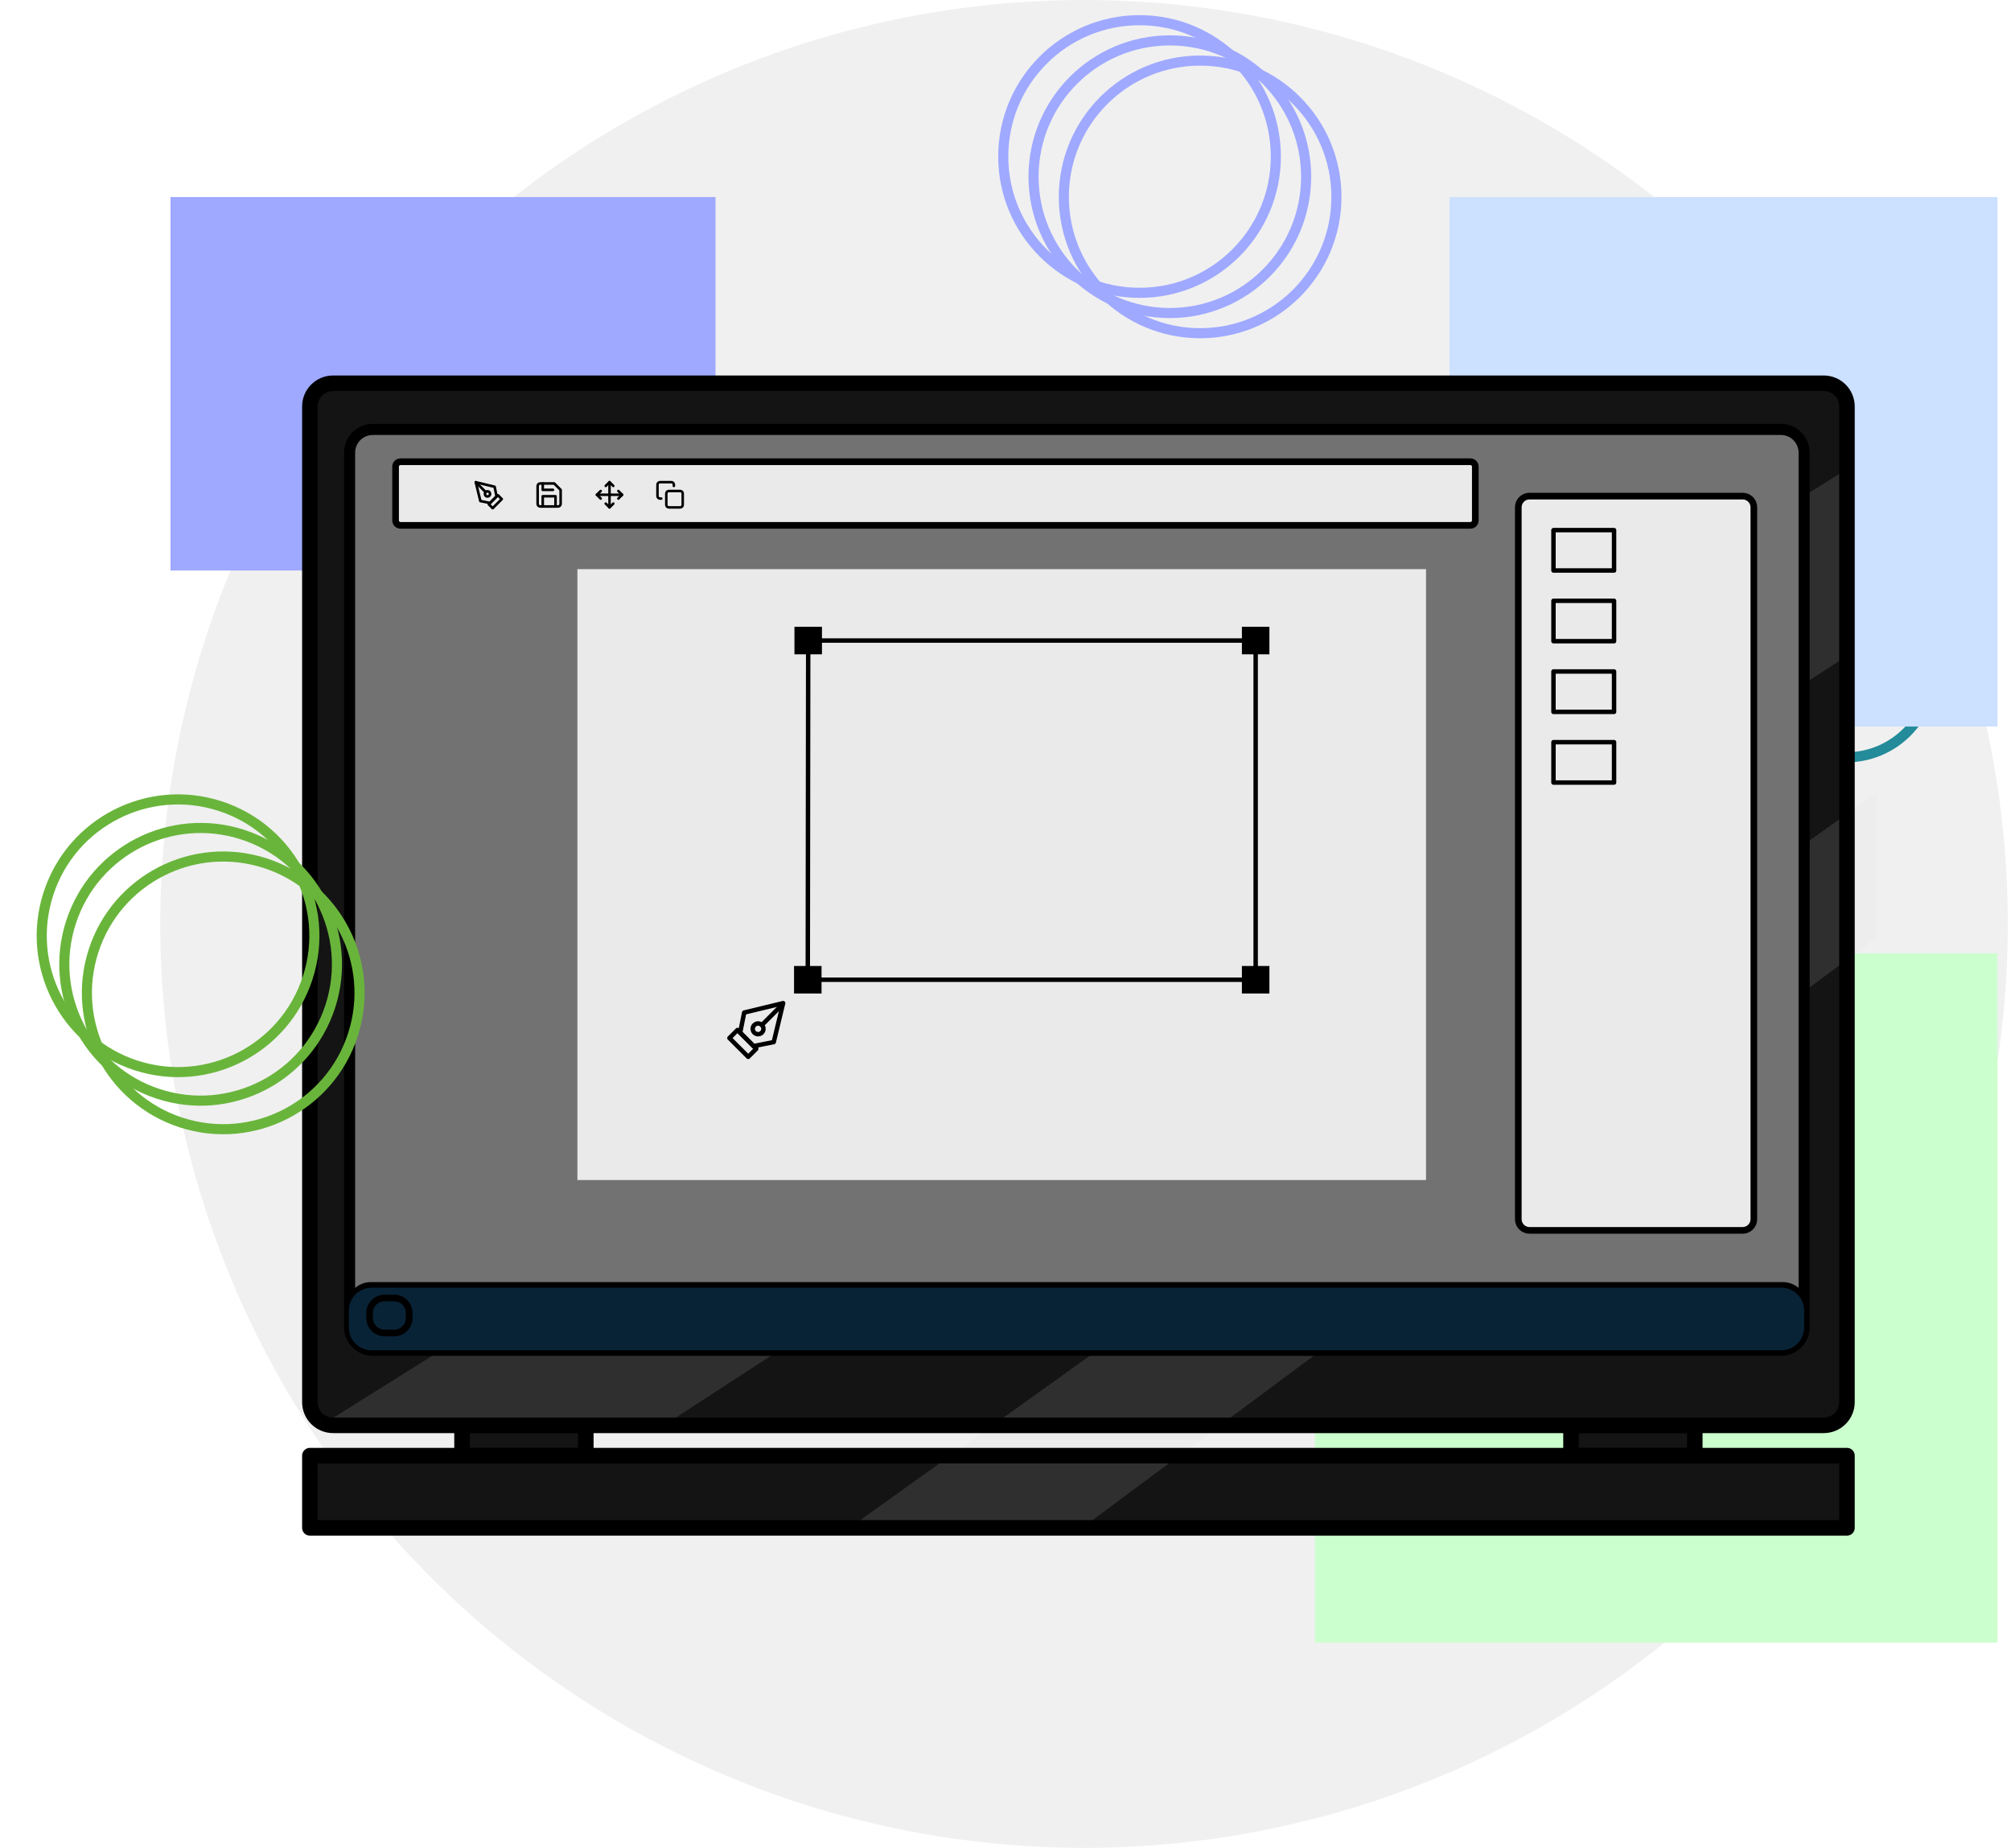 <svg width="406" height="373" viewBox="0 0 406 373" fill="none" xmlns="http://www.w3.org/2000/svg">
<ellipse cx="218.853" cy="186.5" rx="186.5" ry="186.5" fill="#F0F0F0"/>
<g clip-path="url(#clip0_289_1510)">
<path d="M390.067 135.544C390.067 145.112 382.31 152.869 372.741 152.869C363.173 152.869 355.416 145.112 355.416 135.544C355.416 125.976 363.173 118.219 372.741 118.219C382.31 118.219 390.067 125.976 390.067 135.544Z" stroke="#238B99" stroke-width="2.038"/>
<path d="M91.463 99.714L85.348 96.817L88.244 102.932L88.888 100.358L91.463 99.714Z" stroke="black" stroke-width="0.644" stroke-linecap="round" stroke-linejoin="round"/>
<rect x="175.031" y="145.735" width="69.301" height="40.765" rx="6.115" fill="#D9D9D9"/>
<ellipse cx="186.241" cy="154.907" rx="5.096" ry="5.096" fill="#575757"/>
<ellipse cx="182.165" cy="169.175" rx="1.019" ry="1.019" fill="#575757"/>
<ellipse cx="182.165" cy="173.252" rx="1.019" ry="1.019" fill="#575757"/>
<ellipse cx="182.165" cy="177.328" rx="1.019" ry="1.019" fill="#575757"/>
<line x1="211.719" y1="152.869" x2="223.949" y2="152.869" stroke="#575757" stroke-width="2.038"/>
<line x1="211.719" y1="156.946" x2="230.064" y2="156.946" stroke="#575757" stroke-width="2.038"/>
<line x1="211.719" y1="161.022" x2="230.064" y2="161.022" stroke="#575757" stroke-width="2.038"/>
<line x1="185.222" y1="169.175" x2="203.566" y2="169.175" stroke="#575757" stroke-width="2.038"/>
<line x1="185.222" y1="173.251" x2="203.566" y2="173.251" stroke="#575757" stroke-width="2.038"/>
<line x1="185.222" y1="177.328" x2="203.566" y2="177.328" stroke="#575757" stroke-width="2.038"/>
<g filter="url(#filter0_d_289_1510)">
<path d="M404.623 192.442H265.481V331.584H404.623V192.442Z" fill="#CCFFCE"/>
</g>
<path d="M118.272 287.715H93.28V294.528H118.272V287.715Z" fill="#141414"/>
<path d="M342.681 287.26H317.69V294.073H342.681V287.26Z" fill="#141414"/>
<path d="M371.085 293.833H64.357C63.365 293.833 62.562 294.636 62.562 295.628V306.615C62.562 307.607 63.365 308.411 64.357 308.411H371.085C372.077 308.411 372.881 307.607 372.881 306.615V295.628C372.881 294.636 372.077 293.833 371.085 293.833Z" fill="#141414"/>
<g filter="url(#filter1_d_289_1510)">
<path d="M144.456 39.746H34.391V115.161H144.456V39.746Z" fill="#9FA9FF"/>
</g>
<g filter="url(#filter2_d_289_1510)">
<path d="M403.315 39.746H292.643V146.656H403.315V39.746Z" fill="#CCE0FF"/>
</g>
<g filter="url(#filter3_d_289_1510)">
<path d="M364.642 77.365H70.8C66.25 77.365 62.562 81.054 62.562 85.604V279.476C62.562 284.026 66.25 287.715 70.8 287.715H364.642C369.192 287.715 372.881 284.026 372.881 279.476V85.604C372.881 81.054 369.192 77.365 364.642 77.365Z" fill="#141414"/>
</g>
<path d="M67.003 286.374L372.741 94.779V132.486L136.108 286.374H67.003Z" fill="#D9D9D9" fill-opacity="0.14"/>
<path d="M170.954 308.795L378.856 160.003V189.287L217.945 308.795H170.954Z" fill="#D9D9D9" fill-opacity="0.14"/>
<path d="M357.246 86.686H77.567C73.707 86.686 70.578 89.816 70.578 93.676V265.575C70.578 269.436 73.707 272.565 77.567 272.565H357.246C361.107 272.565 364.236 269.436 364.236 265.575V93.676C364.236 89.816 361.107 86.686 357.246 86.686Z" fill="#727272"/>
<path d="M297.134 93.201H80.536C80.165 93.201 79.864 93.502 79.864 93.874V105.372C79.864 105.743 80.165 106.044 80.536 106.044H297.134C297.505 106.044 297.806 105.743 297.806 105.372V93.874C297.806 93.502 297.505 93.201 297.134 93.201Z" fill="#EAEAEA"/>
<path d="M351.741 100.144H308.871C307.577 100.144 306.529 101.192 306.529 102.486V246.018C306.529 247.312 307.577 248.36 308.871 248.36H351.741C353.034 248.36 354.083 247.312 354.083 246.018V102.486C354.083 101.192 353.034 100.144 351.741 100.144Z" fill="#EAEAEA"/>
<path d="M287.9 114.888H116.57V238.198H287.9V114.888Z" fill="#EAEAEA"/>
<path d="M368.196 77.365H67.247C64.659 77.365 62.562 79.463 62.562 82.05V283.03C62.562 285.617 64.659 287.715 67.247 287.715H368.196C370.783 287.715 372.881 285.617 372.881 283.03V82.05C372.881 79.463 370.783 77.365 368.196 77.365Z" stroke="black" stroke-width="3.138" stroke-miterlimit="10" stroke-linecap="round"/>
<path d="M359.551 86.686H75.263C72.675 86.686 70.578 88.784 70.578 91.372V267.88C70.578 270.467 72.675 272.565 75.263 272.565H359.551C362.138 272.565 364.236 270.467 364.236 267.88V91.372C364.236 88.784 362.138 86.686 359.551 86.686Z" stroke="black" stroke-width="2.242" stroke-miterlimit="10" stroke-linecap="round"/>
<path d="M118.272 287.715H93.28V293.833H118.272V287.715Z" stroke="black" stroke-width="3.138" stroke-linecap="round" stroke-linejoin="round"/>
<path d="M342.159 287.715H317.168V293.833H342.159V287.715Z" stroke="black" stroke-width="3.138" stroke-linecap="round" stroke-linejoin="round"/>
<path d="M372.881 293.833H62.562V308.411H372.881V293.833Z" stroke="black" stroke-width="3.138" stroke-linecap="round" stroke-linejoin="round"/>
<path d="M165.945 126.525H160.392V132.078H165.945V126.525Z" fill="black"/>
<path d="M256.281 126.525H250.728V132.078H256.281V126.525Z" fill="black"/>
<path d="M256.281 194.993H250.728V200.546H256.281V194.993Z" fill="black"/>
<path d="M165.86 194.993H160.307V200.546H165.86V194.993Z" fill="black"/>
<path d="M163.169 129.3H253.506V197.768H163.082L163.169 129.3Z" stroke="black" stroke-width="0.897" stroke-miterlimit="10"/>
<path d="M351.828 100.144H308.784C307.538 100.144 306.529 101.153 306.529 102.399V246.105C306.529 247.351 307.538 248.36 308.784 248.36H351.828C353.074 248.36 354.083 247.351 354.083 246.105V102.399C354.083 101.153 353.074 100.144 351.828 100.144Z" stroke="black" stroke-width="1.345" stroke-miterlimit="10"/>
<path d="M296.854 93.201H80.861C80.31 93.201 79.864 93.648 79.864 94.199V105.047C79.864 105.598 80.31 106.044 80.861 106.044H296.854C297.404 106.044 297.851 105.598 297.851 105.047V94.199C297.851 93.648 297.404 93.201 296.854 93.201Z" stroke="black" stroke-width="1.345" stroke-miterlimit="10"/>
<path d="M148.889 207.915L152.682 211.708L151.057 213.333L147.264 209.54L148.889 207.915V207.915Z" stroke="black" stroke-width="0.897" stroke-linecap="round" stroke-linejoin="round"/>
<path d="M152.142 211.165L156.207 210.352L158.103 202.494L150.246 204.391L149.432 208.455L152.14 211.163L152.142 211.165Z" stroke="black" stroke-width="0.897" stroke-linecap="round" stroke-linejoin="round"/>
<path d="M157.926 202.799L153.817 206.908" stroke="black" stroke-width="0.897" stroke-linecap="round" stroke-linejoin="round"/>
<path d="M151.968 207.677C151.968 208.276 152.452 208.76 153.05 208.76C153.649 208.76 154.133 208.276 154.133 207.677C154.133 207.078 153.649 206.594 153.05 206.594C152.452 206.594 151.968 207.078 151.968 207.677Z" stroke="black" stroke-width="0.897" stroke-linecap="round" stroke-linejoin="round"/>
<path d="M325.861 107.008H313.631V115.161H325.861V107.008Z" stroke="black" stroke-width="0.897" stroke-linecap="round" stroke-linejoin="round"/>
<path d="M325.861 135.544H313.631V143.697H325.861V135.544Z" stroke="black" stroke-width="0.897" stroke-linecap="round" stroke-linejoin="round"/>
<path d="M325.861 121.276H313.631V129.429H325.861V121.276Z" stroke="black" stroke-width="0.897" stroke-linecap="round" stroke-linejoin="round"/>
<path d="M325.861 149.812H313.631V157.965H325.861V149.812Z" stroke="black" stroke-width="0.897" stroke-linecap="round" stroke-linejoin="round"/>
<path d="M359.9 259.469H74.913C72.519 259.469 70.578 261.41 70.578 263.804V268.23C70.578 270.624 72.519 272.565 74.913 272.565H359.9C362.295 272.565 364.236 270.624 364.236 268.23V263.804C364.236 261.41 362.295 259.469 359.9 259.469Z" stroke="black" stroke-width="1.345" stroke-miterlimit="10"/>
<path d="M359.634 259.931H75.032C72.491 259.931 70.432 261.99 70.432 264.531V267.963C70.432 270.503 72.491 272.563 75.032 272.563H359.634C362.174 272.563 364.234 270.503 364.234 267.963V264.531C364.234 261.99 362.174 259.931 359.634 259.931Z" fill="#092336"/>
<path d="M79.594 262.013H77.629C75.967 262.013 74.62 263.36 74.62 265.022V266.062C74.62 267.723 75.967 269.07 77.629 269.07H79.594C81.256 269.07 82.603 267.723 82.603 266.062V265.022C82.603 263.36 81.256 262.013 79.594 262.013Z" stroke="black" stroke-width="1.345" stroke-miterlimit="10"/>
<g clip-path="url(#clip1_289_1510)">
<path d="M98.681 101.792L100.514 99.959L101.299 100.745L99.466 102.578L98.681 101.792Z" stroke="black" stroke-width="0.524" stroke-linecap="round" stroke-linejoin="round"/>
<path d="M100.252 100.221L99.859 98.257L96.063 97.341L96.979 101.138L98.943 101.53L100.252 100.221Z" stroke="black" stroke-width="0.524" stroke-linecap="round" stroke-linejoin="round"/>
<path d="M96.063 97.341L98.049 99.327" stroke="black" stroke-width="0.524" stroke-linecap="round" stroke-linejoin="round"/>
<path d="M98.419 100.221C98.709 100.221 98.943 99.986 98.943 99.697C98.943 99.408 98.709 99.173 98.419 99.173C98.13 99.173 97.895 99.408 97.895 99.697C97.895 99.986 98.13 100.221 98.419 100.221Z" stroke="black" stroke-width="0.524" stroke-linecap="round" stroke-linejoin="round"/>
</g>
<g clip-path="url(#clip2_289_1510)">
<path d="M112.67 102.234H109.059C108.922 102.234 108.791 102.18 108.694 102.083C108.597 101.987 108.543 101.855 108.543 101.718V98.107C108.543 97.97 108.597 97.839 108.694 97.742C108.791 97.645 108.922 97.591 109.059 97.591H111.897L113.186 98.881V101.718C113.186 101.855 113.132 101.987 113.035 102.083C112.939 102.18 112.807 102.234 112.67 102.234Z" stroke="black" stroke-width="0.516" stroke-linecap="round" stroke-linejoin="round"/>
<path d="M112.154 102.234V100.17H109.574V102.234" stroke="black" stroke-width="0.516" stroke-linecap="round" stroke-linejoin="round"/>
<path d="M109.574 97.591V98.881H111.638" stroke="black" stroke-width="0.516" stroke-linecap="round" stroke-linejoin="round"/>
</g>
<g clip-path="url(#clip3_289_1510)">
<path d="M121.272 100.639L120.508 99.874L121.272 99.11" stroke="black" stroke-width="0.51" stroke-linecap="round" stroke-linejoin="round"/>
<path d="M122.291 101.658L123.055 102.422L123.82 101.658" stroke="black" stroke-width="0.51" stroke-linecap="round" stroke-linejoin="round"/>
<path d="M123.82 98.091L123.055 97.326L122.291 98.091" stroke="black" stroke-width="0.51" stroke-linecap="round" stroke-linejoin="round"/>
<path d="M124.839 100.639L125.603 99.874L124.839 99.11" stroke="black" stroke-width="0.51" stroke-linecap="round" stroke-linejoin="round"/>
<path d="M120.508 99.874H125.603" stroke="black" stroke-width="0.51" stroke-linecap="round" stroke-linejoin="round"/>
<path d="M123.055 102.422V97.326" stroke="black" stroke-width="0.51" stroke-linecap="round" stroke-linejoin="round"/>
</g>
<g clip-path="url(#clip4_289_1510)">
<path d="M137.323 99.11H135.03C134.749 99.11 134.521 99.338 134.521 99.619V101.912C134.521 102.194 134.749 102.422 135.03 102.422H137.323C137.605 102.422 137.833 102.194 137.833 101.912V99.619C137.833 99.338 137.605 99.11 137.323 99.11Z" stroke="black" stroke-width="0.51" stroke-linecap="round" stroke-linejoin="round"/>
<path d="M133.501 100.639H133.247C133.111 100.639 132.982 100.585 132.886 100.49C132.791 100.394 132.737 100.264 132.737 100.129V97.836C132.737 97.701 132.791 97.572 132.886 97.476C132.982 97.38 133.111 97.327 133.247 97.327H135.54C135.675 97.327 135.804 97.38 135.9 97.476C135.996 97.572 136.049 97.701 136.049 97.836V98.091" stroke="black" stroke-width="0.51" stroke-linecap="round" stroke-linejoin="round"/>
</g>
</g>
<path d="M257.58 31.593C257.58 46.79 245.26 59.109 230.063 59.109C214.867 59.109 202.547 46.79 202.547 31.593C202.547 16.396 214.867 4.077 230.063 4.077C245.26 4.077 257.58 16.396 257.58 31.593Z" stroke="#9FA9FF" stroke-width="2.038"/>
<path d="M18.89 191.928C23.579 177.472 39.098 169.554 53.554 174.243C68.009 178.931 75.927 194.451 71.239 208.906C66.55 223.362 51.031 231.28 36.575 226.591C22.12 221.903 14.202 206.383 18.89 191.928Z" stroke="#69B53B" stroke-width="2.038"/>
<path d="M263.695 35.669C263.695 50.866 251.375 63.186 236.178 63.186C220.981 63.186 208.662 50.866 208.662 35.669C208.662 20.472 220.981 8.153 236.178 8.153C251.375 8.153 263.695 20.472 263.695 35.669Z" stroke="#9FA9FF" stroke-width="2.038"/>
<path d="M14.332 186.164C19.021 171.708 34.54 163.79 48.996 168.479C63.451 173.167 71.369 188.687 66.68 203.142C61.992 217.598 46.473 225.516 32.017 220.827C17.562 216.139 9.644 200.619 14.332 186.164Z" stroke="#69B53B" stroke-width="2.038"/>
<path d="M269.809 39.746C269.809 54.943 257.49 67.262 242.293 67.262C227.096 67.262 214.777 54.943 214.777 39.746C214.777 24.549 227.096 12.23 242.293 12.23C257.49 12.23 269.809 24.549 269.809 39.746Z" stroke="#9FA9FF" stroke-width="2.038"/>
<path d="M9.773 180.4C14.461 165.944 29.981 158.027 44.436 162.715C58.892 167.404 66.81 182.923 62.121 197.378C57.433 211.834 41.913 219.752 27.458 215.063C13.002 210.375 5.085 194.856 9.773 180.4Z" stroke="#69B53B" stroke-width="2.038"/>
<defs>
<filter id="filter0_d_289_1510" x="247.136" y="174.098" width="175.831" height="175.831" filterUnits="userSpaceOnUse" color-interpolation-filters="sRGB">
<feFlood flood-opacity="0" result="BackgroundImageFix"/>
<feColorMatrix in="SourceAlpha" type="matrix" values="0 0 0 0 0 0 0 0 0 0 0 0 0 0 0 0 0 0 127 0" result="hardAlpha"/>
<feOffset/>
<feGaussianBlur stdDeviation="9.172"/>
<feComposite in2="hardAlpha" operator="out"/>
<feColorMatrix type="matrix" values="0 0 0 0 0 0 0 0 0 0 0 0 0 0 0 0 0 0 0.25 0"/>
<feBlend mode="normal" in2="BackgroundImageFix" result="effect1_dropShadow_289_1510"/>
<feBlend mode="normal" in="SourceGraphic" in2="effect1_dropShadow_289_1510" result="shape"/>
</filter>
<filter id="filter1_d_289_1510" x="16.047" y="21.402" width="146.754" height="112.104" filterUnits="userSpaceOnUse" color-interpolation-filters="sRGB">
<feFlood flood-opacity="0" result="BackgroundImageFix"/>
<feColorMatrix in="SourceAlpha" type="matrix" values="0 0 0 0 0 0 0 0 0 0 0 0 0 0 0 0 0 0 127 0" result="hardAlpha"/>
<feOffset/>
<feGaussianBlur stdDeviation="9.172"/>
<feComposite in2="hardAlpha" operator="out"/>
<feColorMatrix type="matrix" values="0 0 0 0 0 0 0 0 0 0 0 0 0 0 0 0 0 0 0.25 0"/>
<feBlend mode="normal" in2="BackgroundImageFix" result="effect1_dropShadow_289_1510"/>
<feBlend mode="normal" in="SourceGraphic" in2="effect1_dropShadow_289_1510" result="shape"/>
</filter>
<filter id="filter2_d_289_1510" x="274.299" y="21.402" width="147.36" height="143.599" filterUnits="userSpaceOnUse" color-interpolation-filters="sRGB">
<feFlood flood-opacity="0" result="BackgroundImageFix"/>
<feColorMatrix in="SourceAlpha" type="matrix" values="0 0 0 0 0 0 0 0 0 0 0 0 0 0 0 0 0 0 127 0" result="hardAlpha"/>
<feOffset/>
<feGaussianBlur stdDeviation="9.172"/>
<feComposite in2="hardAlpha" operator="out"/>
<feColorMatrix type="matrix" values="0 0 0 0 0 0 0 0 0 0 0 0 0 0 0 0 0 0 0.25 0"/>
<feBlend mode="normal" in2="BackgroundImageFix" result="effect1_dropShadow_289_1510"/>
<feBlend mode="normal" in="SourceGraphic" in2="effect1_dropShadow_289_1510" result="shape"/>
</filter>
<filter id="filter3_d_289_1510" x="36.064" y="50.868" width="363.314" height="263.344" filterUnits="userSpaceOnUse" color-interpolation-filters="sRGB">
<feFlood flood-opacity="0" result="BackgroundImageFix"/>
<feColorMatrix in="SourceAlpha" type="matrix" values="0 0 0 0 0 0 0 0 0 0 0 0 0 0 0 0 0 0 127 0" result="hardAlpha"/>
<feOffset/>
<feGaussianBlur stdDeviation="13.249"/>
<feComposite in2="hardAlpha" operator="out"/>
<feColorMatrix type="matrix" values="0 0 0 0 0 0 0 0 0 0 0 0 0 0 0 0 0 0 0.38 0"/>
<feBlend mode="normal" in2="BackgroundImageFix" result="effect1_dropShadow_289_1510"/>
<feBlend mode="normal" in="SourceGraphic" in2="effect1_dropShadow_289_1510" result="shape"/>
</filter>
<clipPath id="clip0_289_1510">
<rect width="368.924" height="291.84" fill="white" transform="translate(34.391 39.746)"/>
</clipPath>
<clipPath id="clip1_289_1510">
<rect width="6.285" height="6.285" fill="white" transform="translate(95.539 96.817)"/>
</clipPath>
<clipPath id="clip2_289_1510">
<rect width="6.191" height="6.191" fill="white" transform="translate(107.768 96.817)"/>
</clipPath>
<clipPath id="clip3_289_1510">
<rect width="6.115" height="6.115" fill="white" transform="matrix(1 0 0 -1 119.998 102.932)"/>
</clipPath>
<clipPath id="clip4_289_1510">
<rect width="6.115" height="6.115" fill="white" transform="translate(132.227 96.817)"/>
</clipPath>
</defs>
</svg>
